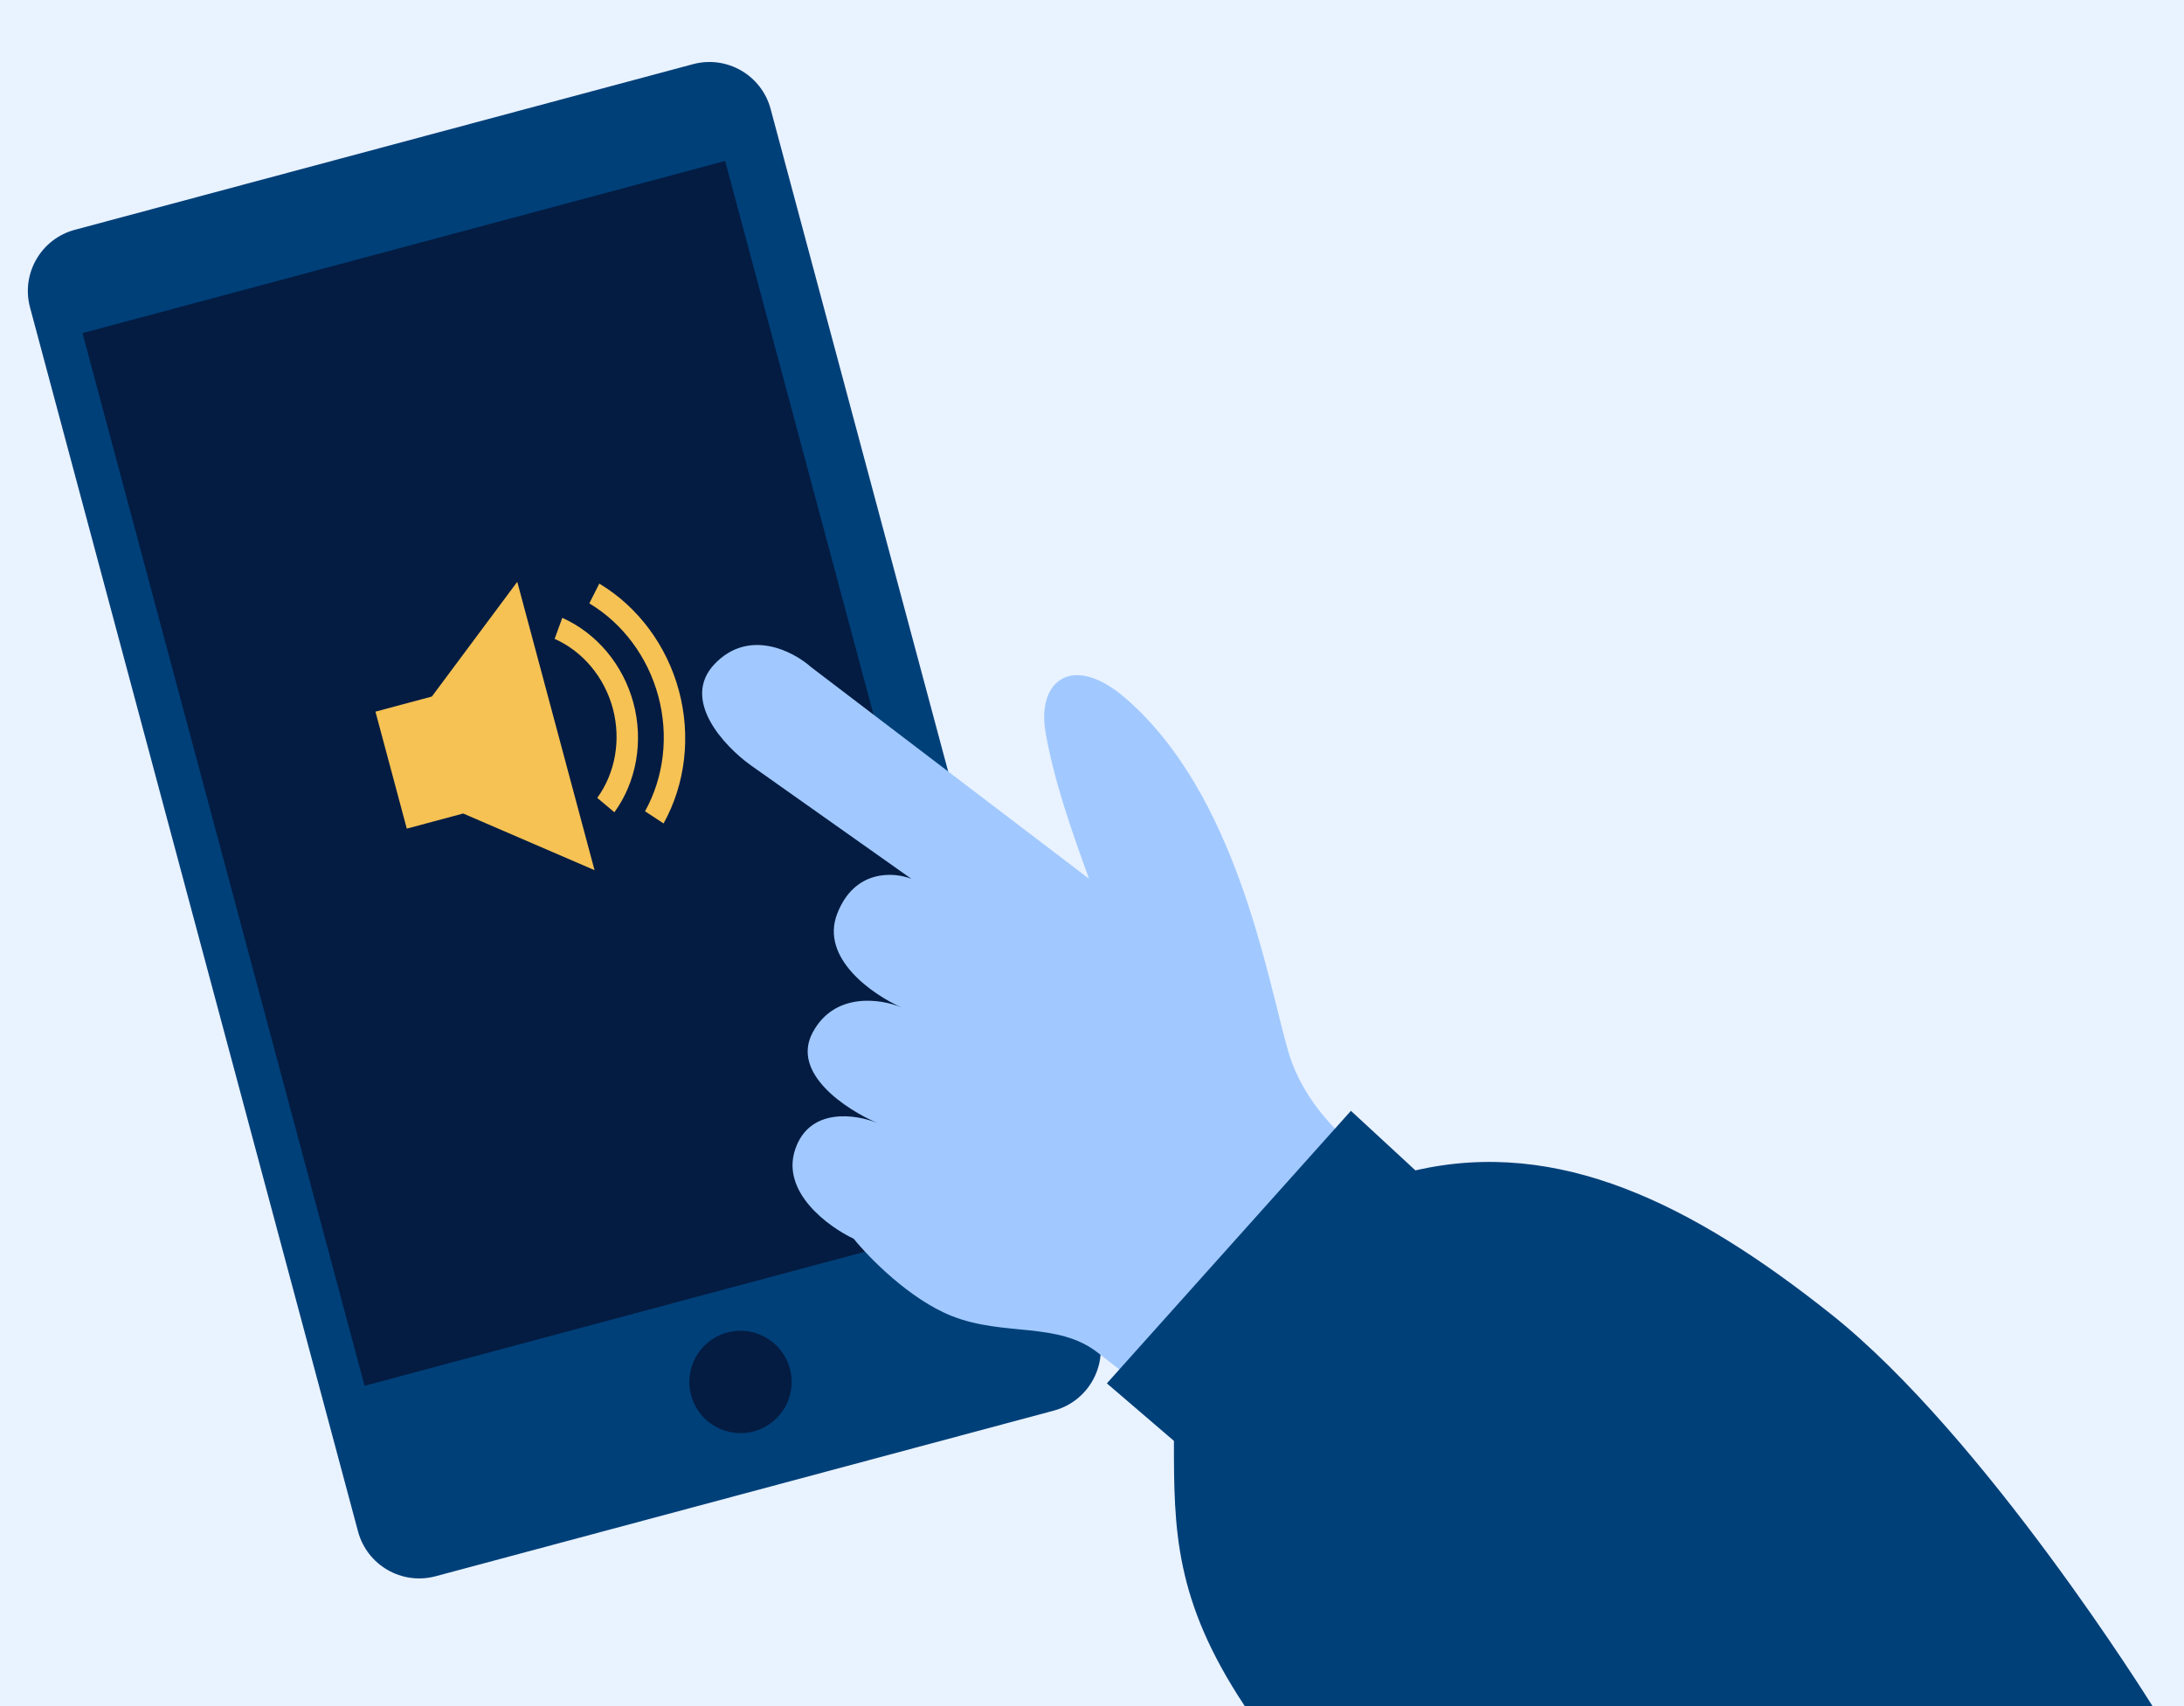 <?xml version="1.0" encoding="UTF-8"?>
<svg width="320px" height="250px" viewBox="0 0 320 250" version="1.1" xmlns="http://www.w3.org/2000/svg" xmlns:xlink="http://www.w3.org/1999/xlink">
    <!-- Generator: Sketch 59.1 (86144) - https://sketch.com -->
    <title>onboarding-activar-audio</title>
    <desc>Created with Sketch.</desc>
    <g id="Page-1" stroke="none" stroke-width="1" fill="none" fill-rule="evenodd">
        <g id="onboarding-activar-audio" fill-rule="nonzero">
            <rect id="Rectangle" fill="#E9F2FF" x="0" y="0" width="320" height="250"></rect>
            <path d="M112.912,15.968 C111.585,11.015 106.494,8.076 101.541,9.403 L10.964,33.673 C6.011,35 3.071,40.091 4.399,45.044 L52.458,224.405 C53.785,229.358 58.876,232.298 63.829,230.971 L154.407,206.7 C159.36,205.373 162.299,200.282 160.972,195.329 L112.912,15.968 Z" id="Path" fill="#004079"></path>
            <rect id="Rectangle" fill="#041C42" transform="translate(79.833, 113.323) scale(-1, 1) rotate(15) translate(-79.833, -113.323) " x="31.09" y="33.477" width="97.486" height="159.692"></rect>
            <path d="M75.791,85.254 C71.619,90.858 67.448,96.461 63.276,102.065 L55.011,104.28 L59.604,121.42 L67.868,119.205 L87.113,127.507 L82.838,111.554 C82.323,109.63 82.758,111.255 82.323,109.63 C81.888,108.005 81.638,107.082 81.335,105.942 C81.028,104.802 81.017,104.755 80.581,103.13 C80.146,101.505 80.146,101.505 79.826,100.311 L75.791,85.254 Z M87.809,85.517 L86.348,88.412 C91.267,91.362 94.918,96.282 96.461,102.032 C97.997,107.781 97.295,113.864 94.511,118.877 L97.226,120.66 C100.438,114.876 101.254,107.857 99.479,101.223 C97.699,94.591 93.484,88.92 87.809,85.517 Z M82.387,90.535 L81.266,93.612 C85.404,95.46 88.559,99.236 89.794,103.818 C91.013,108.402 90.168,113.247 87.51,116.915 L90.021,119.025 C93.27,114.542 94.304,108.611 92.812,103.01 C91.303,97.412 87.442,92.793 82.387,90.535 Z" class="main-path" fill="#F6C254"></path>
            <circle id="Oval" fill="#041C42" cx="108.496" cy="202.5" r="7.5"></circle>
            <path d="M188.716,153.933 C191.223,162.699 198.613,168.579 201.995,170.424 L169.81,205.001 C168.809,204.303 165.625,201.975 160.898,198.249 C154.989,193.591 147.149,195.896 139.439,192.829 C133.27,190.376 127.302,184.265 125.089,181.517 C121.36,179.764 114.424,174.697 116.501,168.451 C118.578,162.205 125.428,163.261 128.593,164.57 C124.081,162.655 115.857,157.322 119.064,151.31 C122.271,145.297 129.09,146.347 132.098,147.624 C127.899,145.774 120.134,140.437 122.666,133.892 C125.198,127.347 130.971,127.756 133.541,128.778 L109.987,112.126 C106.14,109.367 99.699,102.537 104.711,97.291 C109.723,92.044 116.224,95.418 118.849,97.76 L159.561,128.76 C157.061,121.862 154.43,114.446 153.196,107.318 C151.874,99.682 157.198,95.579 165.013,102.399 C181.23,116.552 185.582,142.977 188.716,153.933 Z" id="Path" fill="#A1C9FF"></path>
            <path d="M197.937,162.772 L207.387,171.5 C228.355,166.684 247.887,176.356 268.264,192.553 C290.861,210.515 315.386,250 315.386,250 L182.387,250 C172.075,234.467 172.003,224.137 172.003,211.135 L162.179,202.708 L197.937,162.772 Z" id="Path" fill="#004079"></path>
        </g>
    </g>
</svg>